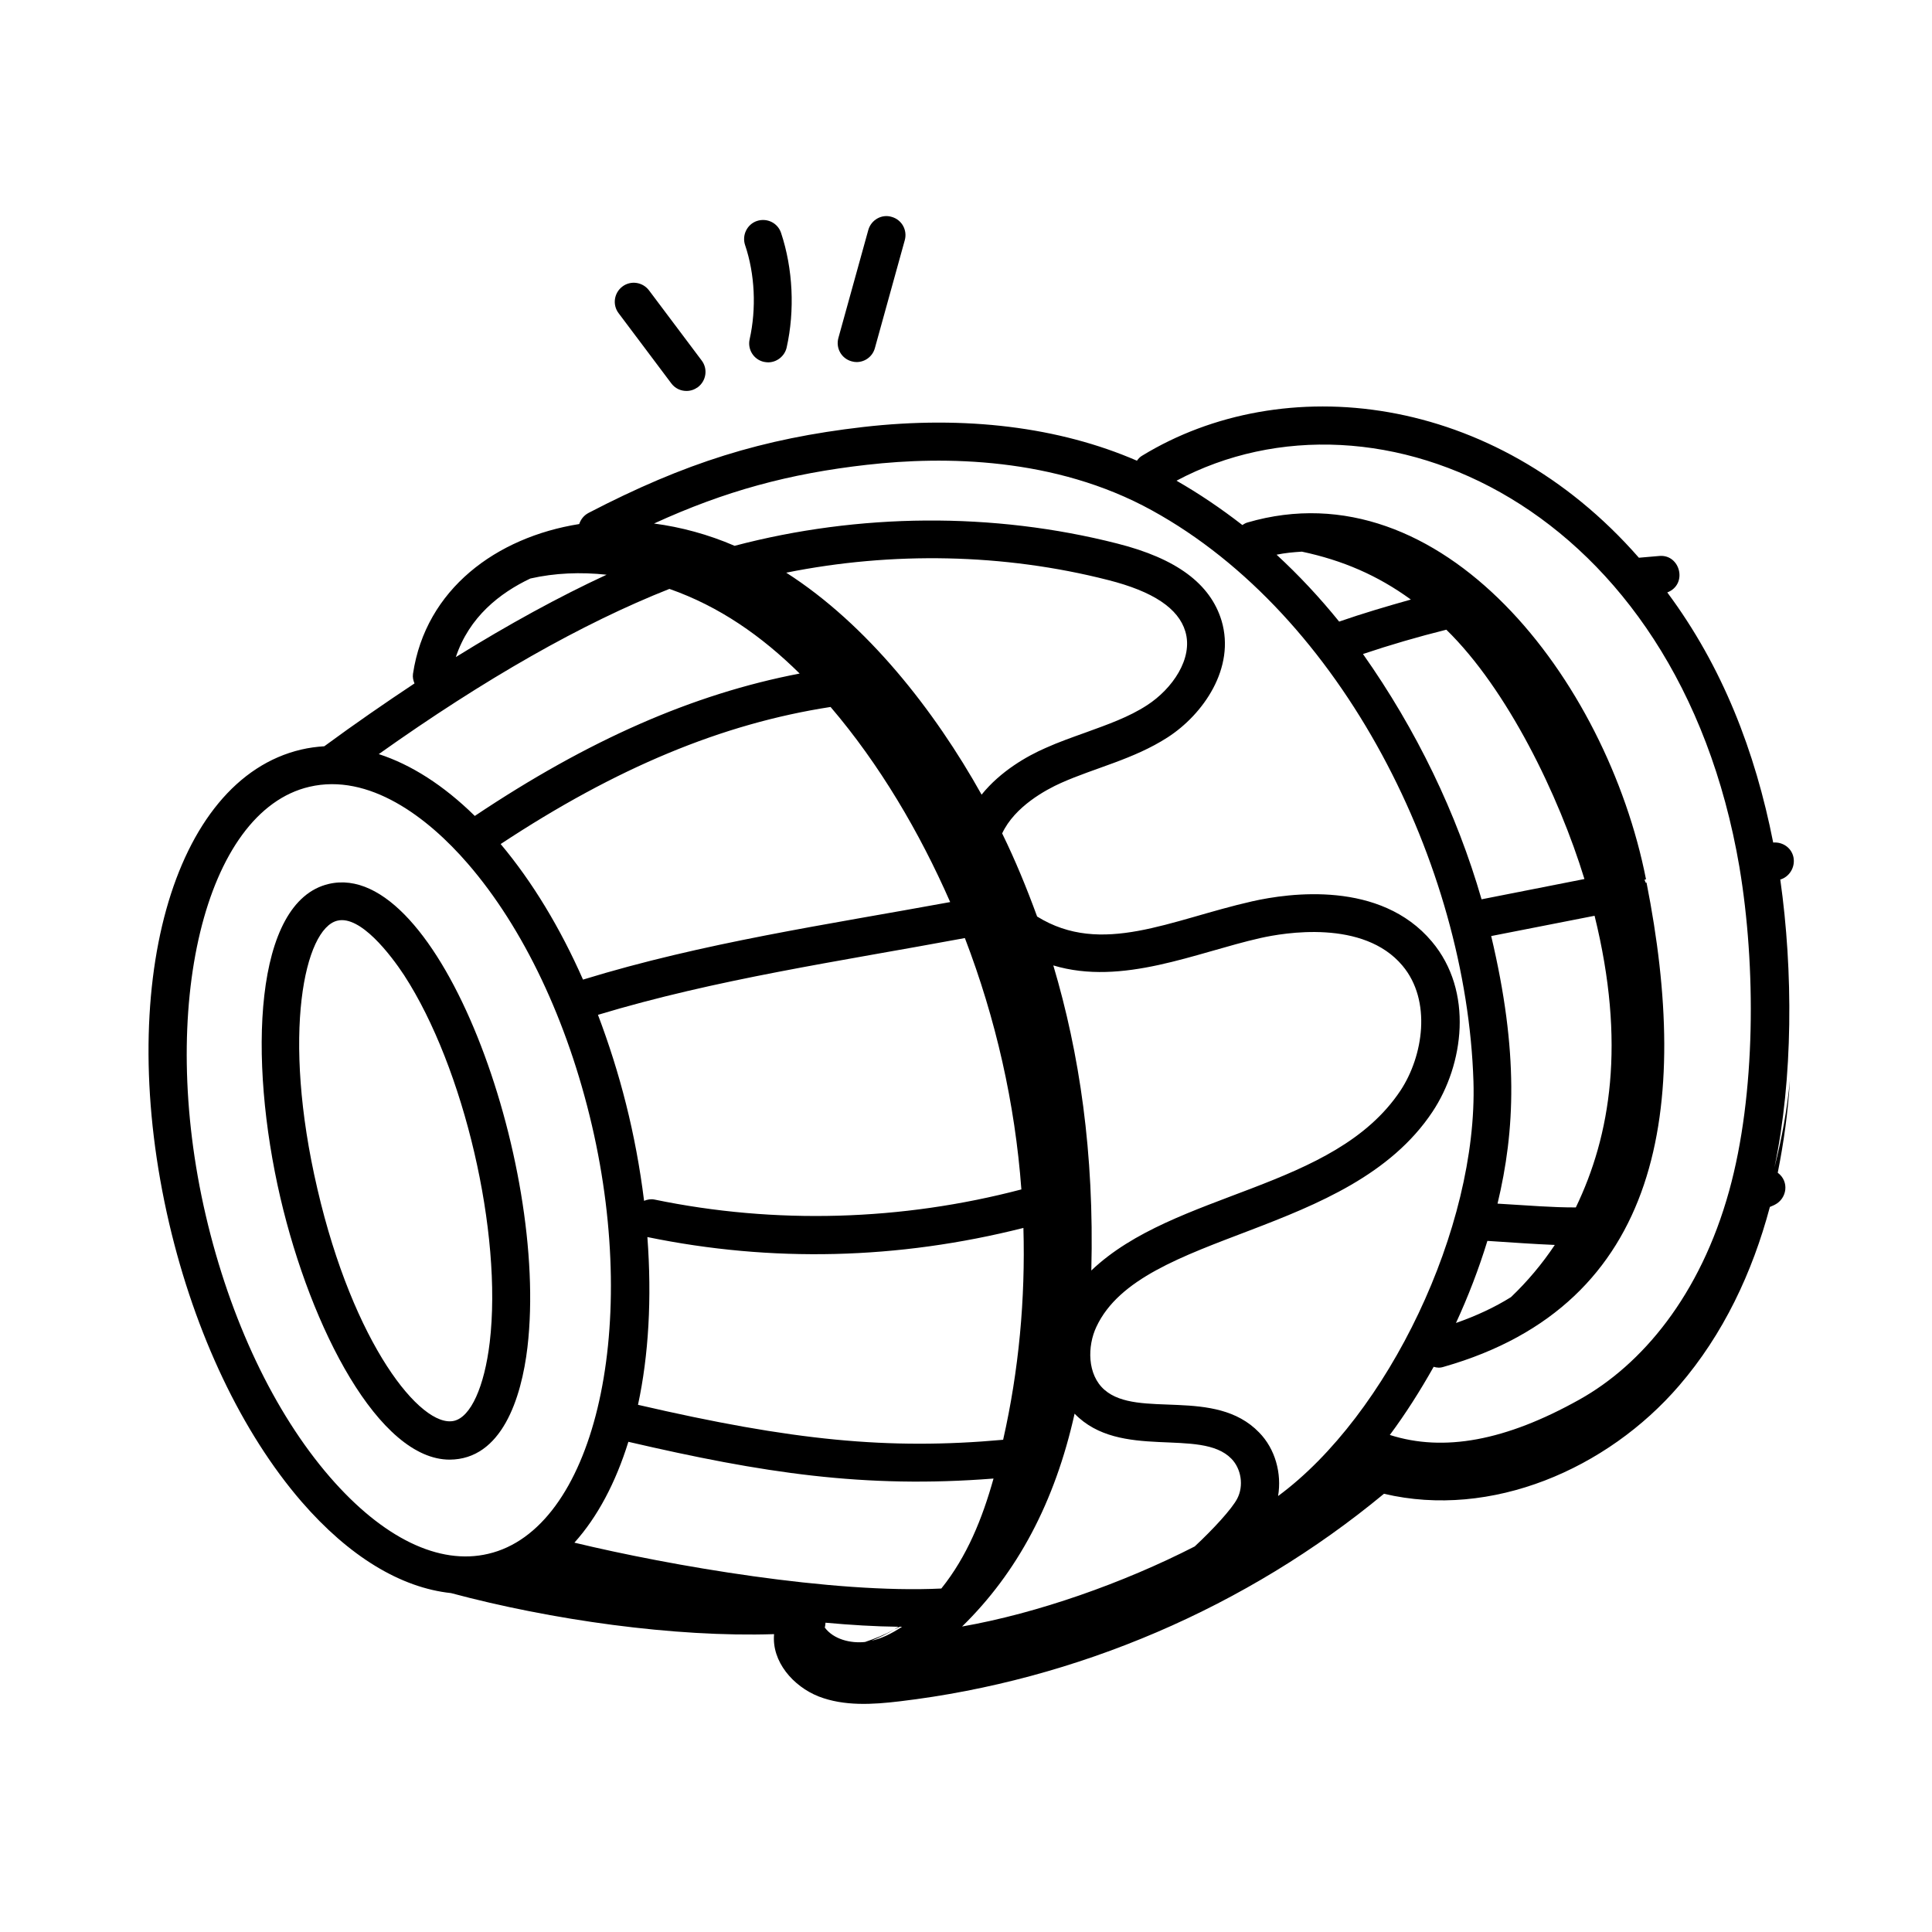 <?xml version="1.0" encoding="UTF-8" standalone="no" ?>
<!DOCTYPE svg PUBLIC "-//W3C//DTD SVG 1.1//EN" "http://www.w3.org/Graphics/SVG/1.1/DTD/svg11.dtd">
<svg xmlns="http://www.w3.org/2000/svg" xmlns:xlink="http://www.w3.org/1999/xlink" version="1.1" width="1080" height="1080" viewBox="0 0 1080 1080" xml:space="preserve">
<desc>Created with Fabric.js 5.2.4</desc>
<defs>
</defs>
<g transform="matrix(1 0 0 1 540 540)" id="4878fe80-91e8-41f5-8d30-f0d6328acced"  >
<rect style="stroke: none; stroke-width: 1; stroke-dasharray: none; stroke-linecap: butt; stroke-dashoffset: 0; stroke-linejoin: miter; stroke-miterlimit: 4; fill: rgb(255,255,255); fill-rule: nonzero; opacity: 1; visibility: hidden;" vector-effect="non-scaling-stroke"  x="-540" y="-540" rx="0" ry="0" width="1080" height="1080" />
</g>
<g transform="matrix(1 0 0 1 540 540)" id="46c30932-2b06-466c-98d5-0a3a952e6ac5"  >
</g>
<g transform="matrix(1 0 0 1 540 540)"  >
<rect style="stroke: none; stroke-width: 1; stroke-dasharray: none; stroke-linecap: butt; stroke-dashoffset: 0; stroke-linejoin: miter; stroke-miterlimit: 4; fill: rgb(255,255,255); fill-rule: nonzero; opacity: 1; visibility: hidden;" vector-effect="non-scaling-stroke"  x="-540" y="-540" rx="0" ry="0" width="1080" height="1080" />
</g>
<g transform="matrix(1.72 0 0 1.72 221.33 654.61)"  >
<path style="stroke: none; stroke-width: 1; stroke-dasharray: none; stroke-linecap: butt; stroke-dashoffset: 0; stroke-linejoin: miter; stroke-miterlimit: 4; fill: rgb(0,0,0); fill-rule: nonzero; opacity: 1;" vector-effect="non-scaling-stroke"  transform=" translate(-164.12, -347.7)" d="M 206.87 404.93 C 213.87 345.059 178.046 246.07 142.304 254.39 C 117.929 260.074 116.034 311.214 126.574 356.43 C 136.539 399.09 158.691 441.5 181.586 441.5 C 198.469 441.418 204.895 421.656 206.871 404.938 z M 182.987 428.895 C 172.28 431.364 150.292 403.942 138.6 353.543 C 126.823 303.145 134.483 268.801 145.108 266.332 C 152.6 264.519 162.483 277.531 166.768 284.039 C 186.288 314.098 198.803 367.875 194.604 403.369 C 192.869 417.861 188.42 427.662 182.987 428.896 z" stroke-linecap="round" />
</g>
<g transform="matrix(1.72 0 0 1.72 542.89 589.85)"  >
<path style="stroke: none; stroke-width: 1; stroke-dasharray: none; stroke-linecap: butt; stroke-dashoffset: 0; stroke-linejoin: miter; stroke-miterlimit: 4; fill: rgb(0,0,0); fill-rule: nonzero; opacity: 1;" vector-effect="non-scaling-stroke"  transform=" translate(-350.07, -310.24)" d="M 617.32 245.91 C 616.66 242.781 613.777 240.887 610.73 241.133 C 604.883 211.485 594.261 183.981 576.308 159.852 C 583.062 157.215 580.507 147.418 573.754 147.993 C 571.531 148.157 569.308 148.403 567.082 148.571 C 519.812 94.548 451.292 87.548 405.672 115.383 C 404.929 115.793 404.437 116.371 403.941 117.031 C 378.66 106.078 348.187 102.289 315 106.078 C 282.141 109.867 257.105 117.691 225.73 133.996 C 224.164 134.82 223.175 136.137 222.683 137.621 C 195.753 141.902 172.777 158.785 168.66 186.293 C 168.496 187.446 168.742 188.434 169.152 189.422 C 159.598 195.762 149.8 202.516 139.836 209.844 C 137.282 210.008 134.813 210.336 132.344 210.914 C 90.426 220.715 71.567 288.406 89.438 364.994 C 97.837 400.818 113.075 432.935 132.426 455.334 C 147.906 473.205 164.707 483.334 181.016 485.064 C 213.547 493.795 253.735 499.474 286.016 498.404 C 285.192 507.299 292.192 515.369 300.508 518.662 C 308.825 521.873 318.051 521.299 326.942 520.229 C 384.34 513.393 439.682 489.674 484.232 452.784 C 519.068 461.018 556.787 444.796 580.173 417.62 C 594.501 400.983 603.974 380.89 609.653 359.561 C 610.145 359.315 610.723 359.151 611.302 358.819 C 615.173 356.842 616.079 351.326 612.208 348.444 C 614.184 338.561 615.583 328.432 616.161 318.467 C 615.255 327.935 613.524 337.408 611.138 346.713 C 617.231 317.807 617.231 282.807 613.032 253.158 C 615.919 252.33 617.977 249.201 617.317 245.908 z M 252 158.699 C 268.223 164.383 281.977 174.015 294.328 186.207 C 259.574 192.879 225.562 207.867 188.748 232.488 C 178.619 222.523 167.994 215.769 157.537 212.394 C 191.963 187.933 223.67 169.898 251.998 158.699 z M 434.66 441.409 C 437.871 444.702 438.695 450.221 436.555 454.339 C 434.824 457.714 428.566 464.468 422.719 469.905 C 399.414 481.846 371.496 491.647 347.117 495.928 C 365.07 478.385 377.258 455.576 383.683 426.752 C 398.507 442.068 424.695 431.115 434.66 441.408 z M 315.58 500.952 C 310.885 501.444 305.369 500.128 302.486 496.257 C 302.65 495.847 302.65 495.186 302.732 494.69 C 310.884 495.432 318.873 495.925 326.451 496.007 C 325.959 496.335 325.463 496.667 325.053 496.913 C 325.631 496.585 326.287 496.335 326.865 496.007 L 327.607 496.007 C 324.064 498.311 320.853 499.878 317.643 500.538 C 320.197 499.55 322.666 498.315 325.053 496.913 C 322.002 498.565 318.791 499.882 315.58 500.952 z M 244.838 369.352 C 285.272 377.668 326.283 376.68 367.048 366.387 C 367.708 389.528 365.568 412.668 360.458 435.235 C 323.153 438.61 291.938 435.481 241.788 423.872 C 245.249 407.813 246.319 389.282 244.839 369.352 z M 376.768 281.071 C 399.248 287.825 423.213 276.872 444.049 272.176 C 451.709 270.446 477.569 266.001 490.248 281.153 C 499.803 292.516 497.002 310.551 489.588 321.755 C 467.928 354.286 416.295 354.286 389.118 380.224 C 390.106 341.849 385.247 309.568 376.766 281.072 z M 353.459 225.567 C 338.143 198.145 316.236 170.227 289.967 153.426 C 324.389 146.508 360.709 147.168 394.557 155.813 C 409.217 159.52 417.452 165.035 419.674 172.532 C 422.311 181.344 415.393 191.227 407.24 196.497 C 401.31 200.368 394.474 202.754 387.228 205.391 C 382.865 206.958 378.416 208.52 374.216 210.415 C 368.2 213.047 359.638 217.907 353.458 225.567 z M 304.377 197.071 C 320.272 215.684 333.283 237.755 343.248 260.481 C 303.307 267.809 263.037 273.657 223.918 285.68 C 216.508 268.879 207.449 253.891 197.152 241.621 C 234.707 216.836 269.129 202.508 304.372 197.07 z M 348.025 272.176 C 358.072 298.364 364.33 325.953 366.388 353.871 C 327.517 364.082 286.505 365.316 247.138 357.164 C 245.904 356.918 244.833 357.164 243.763 357.574 C 241.044 335.668 235.857 315.82 228.775 297.129 C 267.232 285.52 306.763 279.836 348.025 272.176 z M 238.665 435.896 C 282.313 446.025 315.337 451.13 357.335 447.837 C 353.71 460.767 348.769 473.118 340.37 483.579 C 305.124 485.309 252.253 476.169 221.12 468.673 C 228.612 460.353 234.542 449.153 238.659 435.896 z M 599.785 249.286 C 605.137 281.239 605.137 322.911 596.41 354.366 C 587.023 388.296 568.082 410.858 547.656 422.225 C 523.773 435.565 503.679 439.272 486.136 433.67 C 491.159 426.916 495.937 419.424 500.382 411.518 C 501.452 411.846 502.441 411.928 503.675 411.518 C 574.909 391.178 583.886 326.612 569.558 254.138 L 569.312 254.22 C 569.148 253.892 569.066 253.56 568.902 253.232 L 569.394 253.068 C 556.628 188.256 503.019 118.668 439.854 137.118 C 439.276 137.282 438.702 137.61 438.206 137.942 C 431.209 132.508 424.128 127.731 416.8 123.532 C 482.187 88.696 579.78 131.602 599.79 249.282 z M 519.078 271.524 L 552.68 264.934 C 562.891 306.274 557.868 336.332 546.586 359.723 C 538.352 359.723 532.422 359.145 521.141 358.489 C 526.821 334.77 528.055 309.321 519.079 271.524 z M 457.562 146.594 C 470.738 149.395 482.105 154.254 492.972 162.16 C 485.066 164.383 477.242 166.691 469.667 169.324 C 463.409 161.582 456.573 154.254 449.327 147.582 C 452.124 147.004 454.843 146.758 457.561 146.594 z M 504.5 171.957 C 524.348 191.309 541.066 225.816 549.383 252.992 L 515.949 259.582 C 507.879 231.664 494.785 204.488 477.406 179.863 C 486.219 176.898 495.277 174.261 504.5 171.957 z M 517.844 370.597 C 527.973 371.257 532.254 371.585 539.75 371.913 C 535.633 378.089 530.856 383.772 525.504 388.878 C 520.235 392.171 514.223 394.972 507.633 397.277 C 511.586 388.714 515.043 379.738 517.844 370.597 z M 316.404 118.347 C 341.111 115.546 377.263 115.792 408.802 133.171 C 470.978 167.347 511.082 248.631 513.312 318.711 C 514.793 366.395 485.394 427.331 449.82 453.521 C 451.054 446.193 448.914 438.205 443.644 432.849 C 429.316 418.025 404.281 428.486 393.41 419.013 C 387.727 414.072 387.809 404.767 390.774 398.505 C 405.434 367.212 472.797 369.517 499.974 328.669 C 510.185 313.353 513.395 289.47 499.809 273.329 C 483.09 253.399 453.446 257.517 441.422 260.235 C 414.82 266.247 392.504 278.188 371.504 265.176 C 368.129 255.954 364.422 246.895 360.141 238.164 C 364.259 229.352 374.469 223.918 379.246 221.777 C 390.281 216.836 402.801 214.117 413.918 206.953 C 425.531 199.461 435.988 184.387 431.461 169.07 C 427.836 157.047 416.801 148.812 397.531 143.953 C 357.179 133.66 313.531 134.071 273.181 144.696 C 264.615 140.989 255.724 138.602 246.993 137.449 C 270.044 126.906 290.798 121.222 316.407 118.34 z M 206.794 155.324 C 214.782 153.511 223.181 153.183 231.583 154.09 C 216.103 161.254 199.712 170.231 182.583 180.856 C 186.946 167.762 196.911 160.02 206.794 155.325 z M 141.653 447.344 C 123.536 426.426 109.208 396.203 101.301 362.274 C 85.571 294.743 100.973 230.924 134.985 223.014 C 154.337 218.483 173.36 232.815 186.454 247.967 C 204.571 268.885 218.899 299.108 226.806 333.037 C 242.536 400.568 227.134 464.387 193.122 472.297 C 177.145 476.086 158.864 467.191 141.653 447.344 z" stroke-linecap="round" />
</g>
<g transform="matrix(1.72 0 0 1.72 369.02 188.3)"  >
<path style="stroke: none; stroke-width: 1; stroke-dasharray: none; stroke-linecap: butt; stroke-dashoffset: 0; stroke-linejoin: miter; stroke-miterlimit: 4; fill: rgb(0,0,0); fill-rule: nonzero; opacity: 1;" vector-effect="non-scaling-stroke"  transform=" translate(-249.53, -78.03)" d="M 237.26 61.684 C 234.541 63.743 233.967 67.614 236.026 70.332 L 253.155 93.144 C 254.389 94.793 256.202 95.613 258.096 95.613 C 259.412 95.613 260.651 95.203 261.803 94.379 C 264.522 92.32 265.096 88.449 263.037 85.73 L 245.908 62.918 C 243.85 60.2 239.979 59.625 237.26 61.684 z" stroke-linecap="round" />
</g>
<g transform="matrix(1.72 0 0 1.72 429.27 162.76)"  >
<path style="stroke: none; stroke-width: 1; stroke-dasharray: none; stroke-linecap: butt; stroke-dashoffset: 0; stroke-linejoin: miter; stroke-miterlimit: 4; fill: rgb(0,0,0); fill-rule: nonzero; opacity: 1;" vector-effect="non-scaling-stroke"  transform=" translate(-284.38, -63.25)" d="M 283.05 86.223 C 283.542 86.305 283.956 86.387 284.448 86.387 C 287.249 86.387 289.8 84.41 290.46 81.61 C 293.179 69.505 292.519 55.915 288.648 44.305 C 287.581 41.094 284.12 39.363 280.827 40.434 C 277.616 41.504 275.886 45.047 276.956 48.258 C 280.167 57.727 280.663 68.93 278.437 78.895 C 277.698 82.188 279.757 85.481 283.05 86.223 z" stroke-linecap="round" />
</g>
<g transform="matrix(1.72 0 0 1.72 487.22 161.59)"  >
<path style="stroke: none; stroke-width: 1; stroke-dasharray: none; stroke-linecap: butt; stroke-dashoffset: 0; stroke-linejoin: miter; stroke-miterlimit: 4; fill: rgb(0,0,0); fill-rule: nonzero; opacity: 1;" vector-effect="non-scaling-stroke"  transform=" translate(-317.88, -62.58)" d="M 316.81 43.398 L 307.091 78.48 C 306.185 81.773 308.079 85.152 311.372 86.058 C 311.951 86.222 312.443 86.304 313.021 86.304 C 315.74 86.304 318.208 84.492 318.951 81.773 L 328.669 46.691 C 329.576 43.398 327.681 40.019 324.388 39.113 C 321.173 38.129 317.716 40.105 316.81 43.398 z" stroke-linecap="round" />
</g>
</svg>